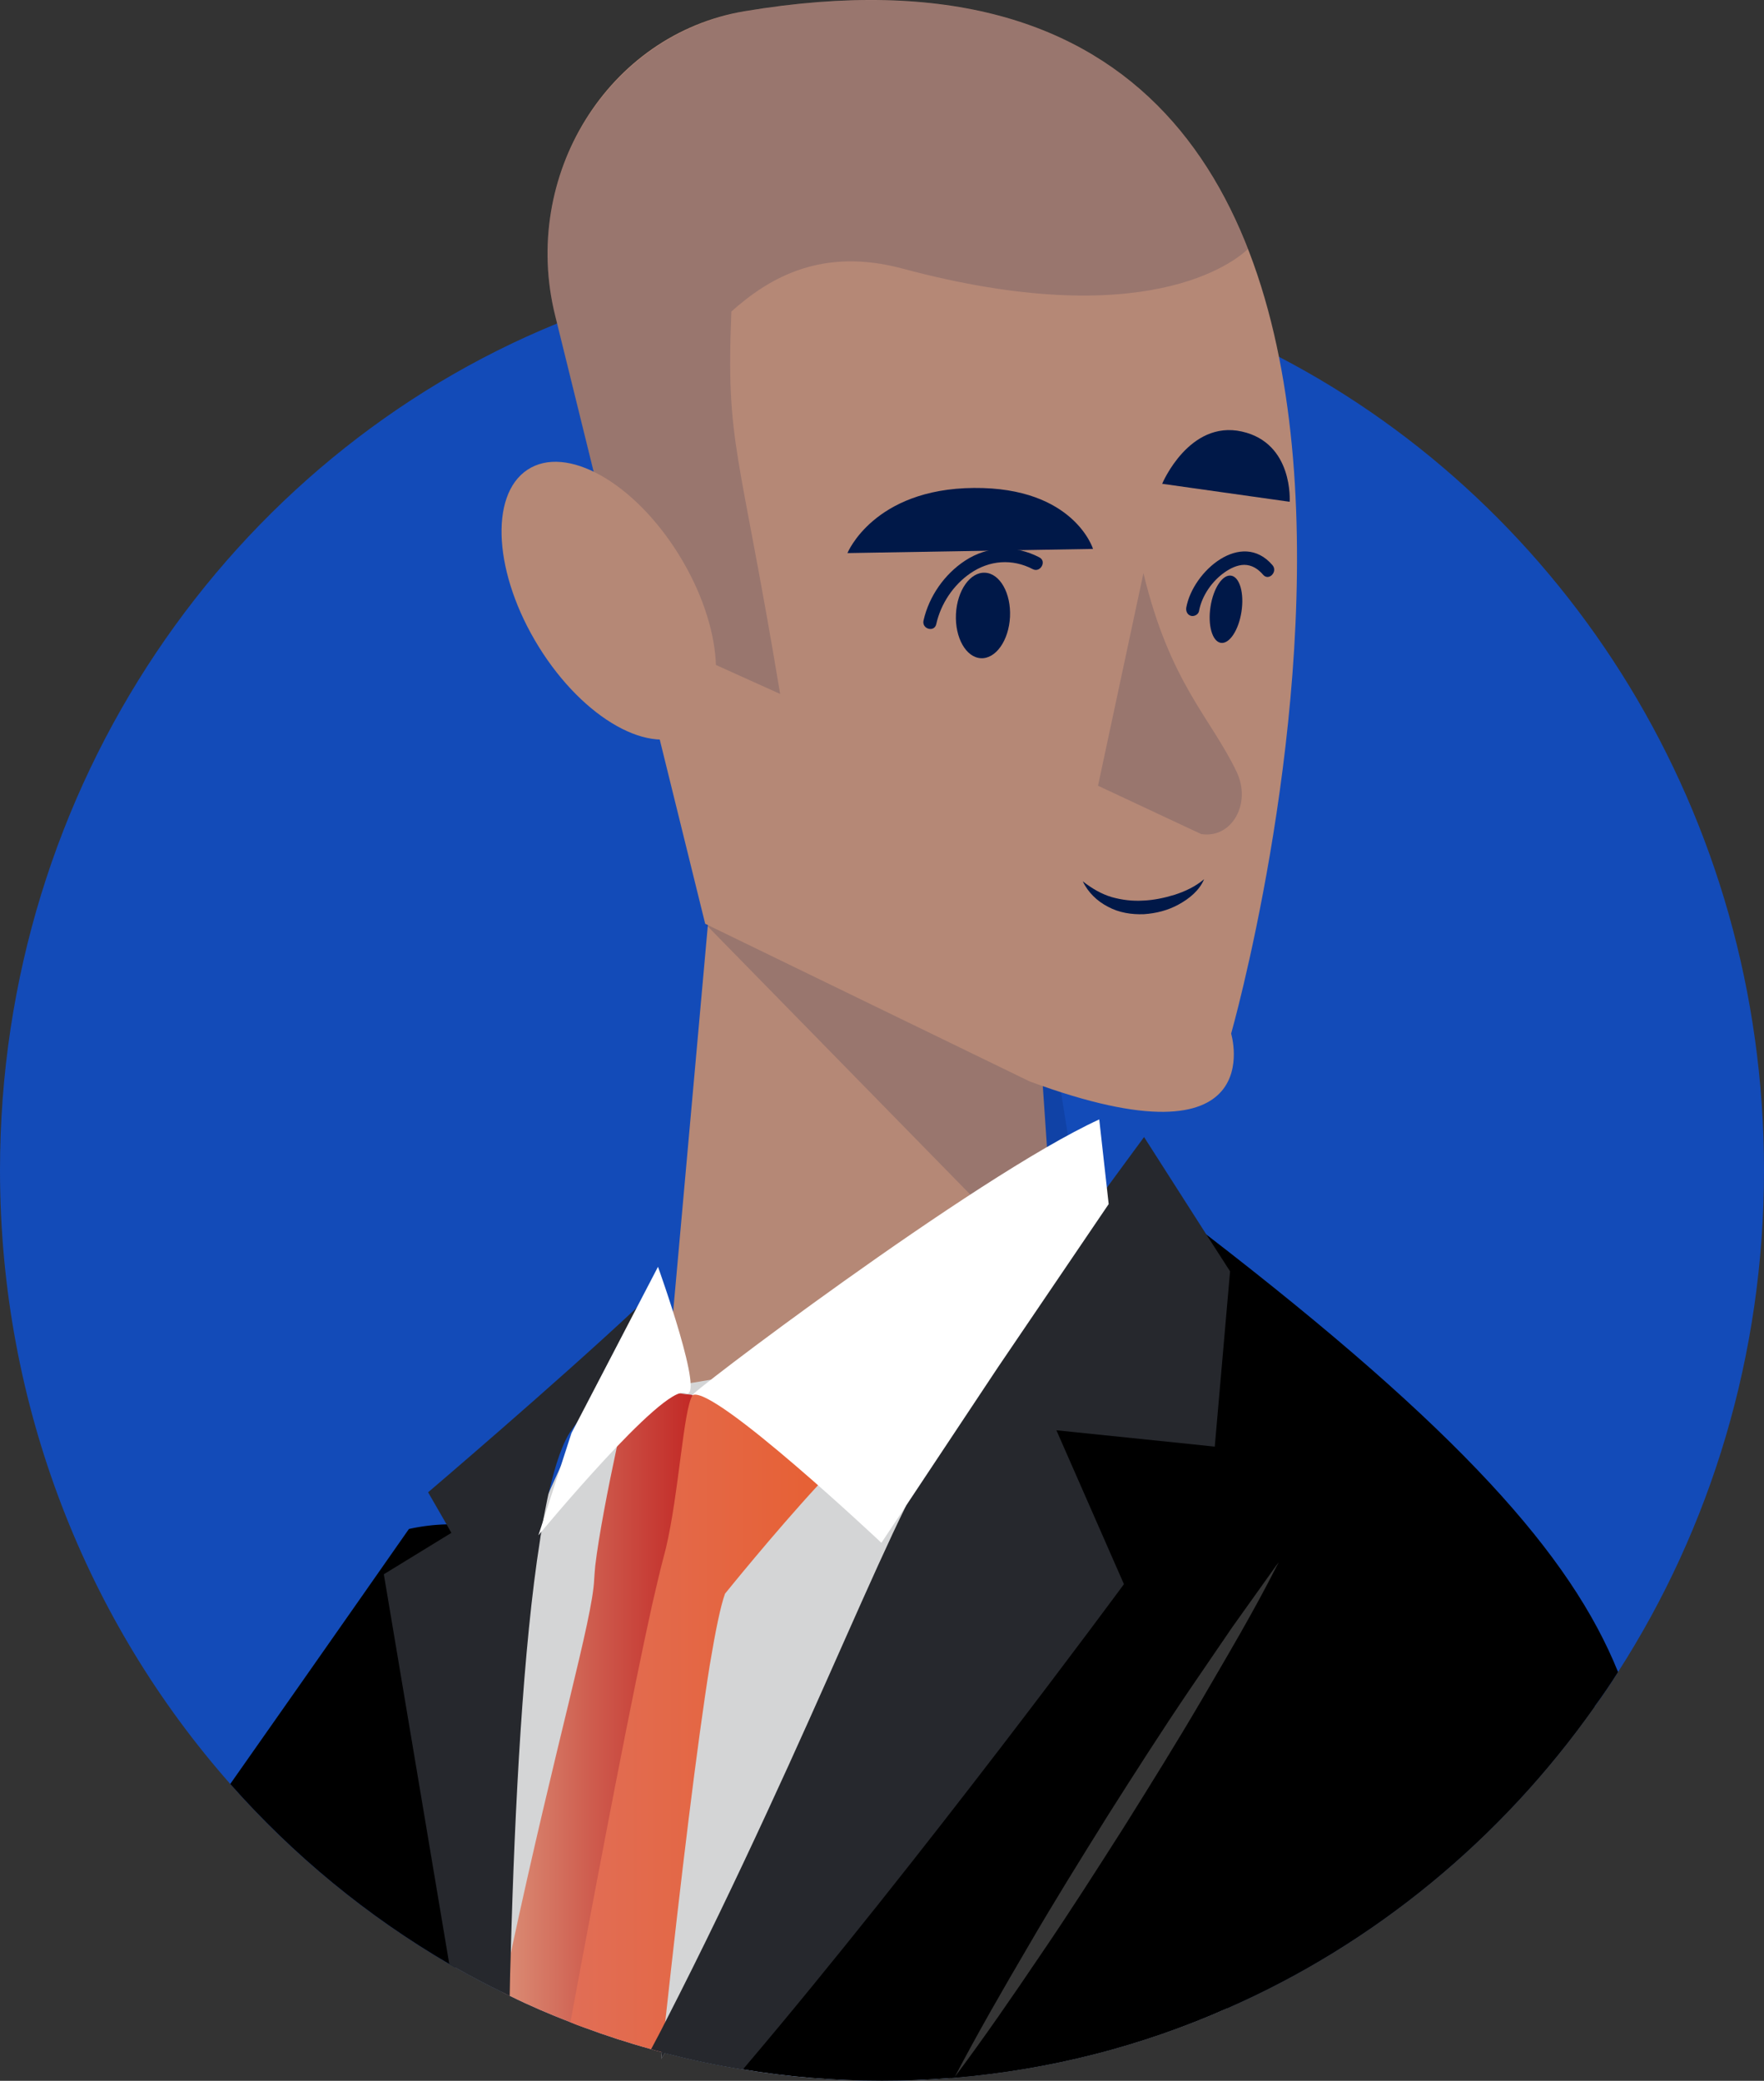 <svg width="39" height="46" viewBox="0 0 39 46" fill="none" xmlns="http://www.w3.org/2000/svg">
<rect x="0" y="0" width="39" height="46" fill="#333333" stroke="none"/>
<path d="M39 25.869C39 29.971 37.816 33.782 35.774 36.961C35.611 37.221 35.436 37.479 35.254 37.726C33.195 40.647 30.384 42.971 27.122 44.398C25.25 45.229 23.221 45.753 21.096 45.933C21.067 45.933 21.038 45.94 21.009 45.94C20.513 45.981 20.006 46 19.498 46C18.454 46 17.428 45.916 16.424 45.747C15.84 45.656 15.262 45.53 14.697 45.385C14.674 45.379 14.651 45.373 14.633 45.368C14.621 45.368 14.615 45.361 14.609 45.361C14.534 45.344 14.463 45.325 14.393 45.301C13.886 45.162 13.39 45 12.906 44.82C12.807 44.783 12.708 44.748 12.608 44.705C12.153 44.53 11.704 44.337 11.266 44.121C11.214 44.097 11.161 44.073 11.109 44.043C10.753 43.874 10.409 43.687 10.065 43.495C10.018 43.471 9.977 43.441 9.93 43.416C8.116 42.357 6.482 41.013 5.089 39.436C1.931 35.859 0 31.095 0 25.869C0 17.366 5.104 10.098 12.313 7.153L12.319 7.147C14.542 6.237 16.963 5.737 19.499 5.737C21.331 5.737 23.116 6.002 24.796 6.496H24.808C26.016 6.844 27.176 7.308 28.273 7.886C34.637 11.198 39 18.003 39 25.868V25.869Z" fill="#134BB8"/>
<path d="M15.994 16.619L22.486 15.694L23.456 29.867L14.68 34.244L14.82 29.697L15.994 16.619Z" fill="#B58876"/>
<path opacity="0.16" d="M22.766 19.783L15.591 20.422L24.276 29.292L22.766 19.783Z" fill="#001848"/>
<path d="M22.769 23.909L15.591 20.422L12.271 6.965C11.513 3.894 13.433 0.756 16.463 0.248C34.511 -2.776 27.219 22.85 27.219 22.85C27.219 22.85 28.136 25.891 22.768 23.908L22.769 23.909Z" fill="#B58876"/>
<path d="M24.166 12.135L18.736 12.227C18.736 12.227 19.314 10.805 21.531 10.787C23.748 10.769 24.166 12.136 24.166 12.136V12.135Z" fill="#001848"/>
<path d="M28.513 11.093L25.694 10.695C25.694 10.695 26.287 9.279 27.457 9.54C28.602 9.796 28.513 11.093 28.513 11.093Z" fill="#001848"/>
<path d="M20.7 13.795C20.801 13.344 21.079 12.931 21.453 12.674C21.875 12.384 22.378 12.345 22.833 12.582C23 12.669 23.148 12.409 22.98 12.322C22.447 12.044 21.841 12.062 21.333 12.397C20.884 12.693 20.54 13.179 20.418 13.717C20.375 13.906 20.657 13.986 20.7 13.797V13.795Z" fill="#001848"/>
<path d="M22.33 13.637C22.355 13.115 22.108 12.678 21.778 12.661C21.449 12.644 21.161 13.053 21.135 13.575C21.11 14.097 21.357 14.534 21.687 14.551C22.016 14.568 22.304 14.159 22.33 13.637Z" fill="#001848"/>
<path opacity="0.16" d="M25.28 12.67C25.865 15.101 26.765 15.863 27.338 17.058C27.678 17.765 27.231 18.546 26.556 18.438L24.276 17.37L25.28 12.671V12.67Z" fill="#001848"/>
<path d="M26.509 13.508C26.571 13.169 26.799 12.846 27.073 12.654C27.203 12.562 27.355 12.489 27.508 12.487C27.674 12.487 27.813 12.574 27.927 12.707C28.051 12.851 28.257 12.639 28.133 12.494C27.451 11.7 26.377 12.623 26.228 13.428C26.213 13.508 26.25 13.591 26.329 13.614C26.4 13.634 26.494 13.588 26.509 13.509V13.508Z" fill="#001848"/>
<path d="M27.447 13.525C27.511 13.115 27.409 12.757 27.22 12.726C27.031 12.694 26.826 13.002 26.763 13.412C26.7 13.822 26.801 14.18 26.99 14.211C27.179 14.242 27.384 13.935 27.447 13.525Z" fill="#001848"/>
<path d="M23.939 19.483C24.145 19.645 24.357 19.767 24.582 19.833C24.808 19.896 25.04 19.924 25.274 19.909C25.508 19.9 25.743 19.85 25.972 19.78C26.2 19.705 26.422 19.605 26.621 19.437C26.517 19.687 26.29 19.869 26.059 19.995C25.823 20.126 25.558 20.192 25.289 20.21C25.02 20.22 24.742 20.178 24.499 20.047C24.256 19.923 24.052 19.724 23.939 19.483Z" fill="#001848"/>
<path opacity="0.16" d="M16.519 0.241C13.469 0.743 11.507 3.873 12.269 6.963L13.728 12.874C13.867 13.362 13.941 13.549 14.822 14.246L17.248 15.341C16.343 9.881 16.045 9.86 16.17 6.887C17.026 6.12 18.188 5.464 19.956 5.938C25.329 7.38 27.293 5.788 27.589 5.506C26.127 1.758 22.929 -0.816 16.519 0.241Z" fill="#001848"/>
<path d="M15.257 16.174C16.111 15.609 15.998 13.855 15.005 12.256C14.012 10.657 12.515 9.82 11.661 10.385C10.808 10.95 10.921 12.704 11.914 14.303C12.906 15.901 14.404 16.739 15.257 16.174Z" fill="#B58876"/>
<path d="M16.957 40.069V40.105C16.81 41.255 15.942 43.122 14.641 45.315C14.629 45.333 14.618 45.345 14.612 45.363C14.536 45.345 14.465 45.326 14.396 45.302C13.888 45.164 13.393 45.001 12.909 44.821C12.81 44.785 12.711 44.749 12.611 44.706C12.156 44.531 11.707 44.339 11.269 44.122C11.216 44.098 11.164 44.074 11.111 44.044C10.755 43.875 10.411 43.689 10.067 43.496C10.021 43.472 9.979 43.442 9.933 43.418C8.118 42.359 6.485 41.015 5.091 39.438C7.355 36.216 9.041 33.801 9.041 33.801C9.315 33.74 9.595 33.705 9.875 33.699C10.499 33.669 11.13 33.771 11.736 33.97C11.806 33.987 11.87 34.011 11.94 34.042C12.359 34.186 12.768 34.379 13.159 34.613C13.601 34.867 14.022 35.161 14.413 35.499C14.454 35.529 14.495 35.566 14.535 35.601C14.967 35.974 15.357 36.384 15.69 36.811C16.559 37.92 17.067 39.124 16.957 40.069Z" fill="black"/>
<path d="M27.795 35.311C27.807 37.269 27.556 40.532 27.124 44.398C25.251 45.229 23.222 45.753 21.098 45.933C21.069 45.933 21.039 45.94 21.01 45.94C20.515 45.981 20.007 46 19.5 46C18.455 46 17.429 45.916 16.425 45.747C15.842 45.656 15.263 45.53 14.698 45.385C14.675 45.427 14.646 45.476 14.617 45.517C14.623 45.463 14.629 45.416 14.634 45.366C14.623 45.366 14.617 45.36 14.611 45.36C14.535 45.343 14.464 45.324 14.395 45.3C13.887 45.161 13.392 44.999 12.907 44.819C12.809 44.782 12.71 44.747 12.61 44.704C12.155 44.529 11.706 44.336 11.268 44.119C11.215 44.096 11.163 44.072 11.11 44.041C10.754 43.873 10.41 43.686 10.066 43.493L9.57 40.373C9.57 40.373 10.638 36.76 11.735 33.966C11.869 33.635 11.997 33.316 12.125 33.015C12.125 33.015 12.127 33.011 12.131 33.002C12.219 32.81 12.301 32.623 12.383 32.448L12.389 32.435C12.85 31.442 13.287 30.768 13.602 30.762C13.689 30.762 13.788 30.755 13.899 30.749C14.103 30.731 14.342 30.707 14.604 30.671C14.663 30.665 14.726 30.653 14.791 30.647C14.942 30.623 15.101 30.599 15.269 30.575C15.41 30.551 15.555 30.527 15.701 30.503H15.707C17.755 30.159 20.567 29.564 22.422 29.226C22.55 29.202 22.673 29.184 22.783 29.159C23.011 29.123 23.215 29.093 23.401 29.064C23.535 29.046 23.657 29.027 23.762 29.022C23.85 29.009 23.926 28.998 23.989 28.998C24.054 28.992 24.111 28.985 24.165 28.985H24.23C25.128 29.052 25.577 30.575 26.347 31.924C26.661 32.478 27.029 33.002 27.502 33.388C27.683 33.539 27.776 34.171 27.788 35.176C27.794 35.218 27.794 35.267 27.794 35.309L27.795 35.311Z" fill="#D4D5D6"/>
<path d="M15.318 30.837C15.318 30.837 15.312 30.843 15.312 30.85C15.289 31.006 15.084 32.313 14.77 34.204C14.701 34.637 14.619 35.107 14.537 35.601C14.076 38.353 13.476 41.846 12.91 44.821C12.811 44.785 12.712 44.749 12.612 44.706C12.157 44.531 11.708 44.339 11.27 44.122C11.217 44.098 11.165 44.074 11.113 44.044C11.171 43.755 11.236 43.472 11.293 43.195V43.177C12.302 38.48 13.101 35.8 13.137 34.909C13.143 34.825 13.149 34.729 13.16 34.615C13.236 33.965 13.445 32.886 13.638 31.988C13.737 31.488 13.837 31.037 13.9 30.754C13.947 30.544 13.976 30.423 13.976 30.423C14.238 30.537 14.443 30.622 14.606 30.676C14.675 30.706 14.74 30.724 14.792 30.736C14.891 30.773 14.973 30.791 15.031 30.803H15.037C15.189 30.833 15.247 30.821 15.306 30.84C15.306 30.846 15.312 30.84 15.318 30.84V30.837Z" fill="url(#paint0_linear_58_717)"/>
<path d="M19.465 31.541C19.243 31.68 18.945 31.951 18.614 32.282C18.444 32.451 18.27 32.637 18.089 32.83C17.091 33.913 16.029 35.232 16.029 35.232C15.931 35.503 15.82 36.044 15.692 36.81C15.412 38.562 15.062 41.453 14.706 44.712C14.683 44.91 14.665 45.108 14.641 45.314C14.641 45.331 14.635 45.35 14.635 45.368C14.624 45.368 14.618 45.361 14.612 45.361C14.536 45.344 14.465 45.325 14.396 45.301C13.888 45.162 13.393 45 12.909 44.82C12.81 44.783 12.711 44.748 12.611 44.705C13.328 40.84 13.987 37.425 14.413 35.498C14.507 35.095 14.582 34.763 14.652 34.498C14.675 34.413 14.698 34.322 14.722 34.227C15.007 33.034 15.112 31.132 15.311 30.849C15.311 30.849 15.313 30.844 15.317 30.836C15.655 30.427 19.464 31.54 19.464 31.54L19.465 31.541Z" fill="url(#paint1_linear_58_717)"/>
<path d="M14.303 29.211C14.303 29.211 14.245 29.397 12.751 31.457C12.716 31.505 12.675 31.554 12.64 31.608C12.447 31.872 12.279 32.361 12.133 33.005C12.133 33.005 12.13 33.009 12.127 33.017C12.086 33.198 12.051 33.403 12.009 33.608V33.621C11.998 33.699 11.98 33.777 11.969 33.861V33.868C11.957 33.922 11.946 33.982 11.94 34.043C11.566 36.392 11.38 39.933 11.292 43.179V43.196C11.28 43.51 11.275 43.816 11.269 44.123C11.216 44.099 11.164 44.075 11.111 44.045C10.755 43.876 10.411 43.69 10.067 43.497C10.021 43.473 9.979 43.443 9.933 43.419L8.486 34.802L9.979 33.887L9.874 33.7L9.465 32.99C9.465 32.99 12.266 30.605 14.074 28.913L14.08 28.906C14.132 28.858 14.185 28.809 14.237 28.761L14.302 29.213L14.303 29.211Z" fill="#26282D"/>
<path d="M35.774 36.961C35.611 37.221 35.436 37.479 35.254 37.726C33.195 40.647 30.384 42.971 27.122 44.398C25.25 45.229 23.221 45.753 21.096 45.933C21.067 45.933 21.038 45.94 21.009 45.94C20.513 45.981 20.006 46 19.498 46C18.454 46 17.428 45.916 16.424 45.747C15.84 45.656 15.262 45.53 14.697 45.385C17.141 41.416 20.122 36.503 21.02 34.69C21.941 32.841 22.717 31.234 23.335 29.927C23.371 29.848 23.405 29.775 23.44 29.703C23.551 29.469 23.656 29.24 23.761 29.023C23.791 28.963 23.814 28.902 23.843 28.848C23.937 28.643 24.023 28.451 24.111 28.27C24.759 26.873 25.097 26.096 25.097 26.096C25.645 26.505 26.165 26.897 26.66 27.283C32.271 31.607 34.733 34.383 35.772 36.96L35.774 36.961Z" fill="black"/>
<path d="M27.195 28.109L26.857 31.981L26.349 31.927L23.356 31.619L24.849 35.021C24.849 35.021 20.388 41.085 16.426 45.747C15.843 45.656 15.264 45.53 14.7 45.385C14.676 45.427 14.647 45.476 14.618 45.517C14.624 45.463 14.63 45.416 14.635 45.366C14.624 45.366 14.618 45.36 14.612 45.36C14.536 45.343 14.465 45.324 14.396 45.3C14.501 45.101 14.606 44.908 14.704 44.709C15.539 43.083 16.286 41.517 16.957 40.066C18.264 37.248 19.266 34.845 20.03 33.291V33.285C20.106 33.128 20.181 32.977 20.252 32.839C20.561 32.243 20.934 31.587 21.343 30.918C21.687 30.352 22.054 29.779 22.423 29.226C22.668 28.853 22.918 28.485 23.152 28.137C23.211 28.052 23.27 27.968 23.322 27.89C23.532 27.589 23.735 27.299 23.923 27.034C24.121 26.751 24.308 26.486 24.471 26.257C24.973 25.571 25.294 25.137 25.294 25.137L26.665 27.281L27.196 28.106L27.195 28.109Z" fill="#26282D"/>
<path d="M14.547 28.006L12.634 31.682L11.904 33.941C11.904 33.941 14.665 30.596 15.147 30.798C15.627 31.005 14.547 28.004 14.547 28.004V28.006Z" fill="white"/>
<path d="M24.51 26.621L22.062 30.229L19.487 34.107C19.487 34.107 15.795 30.629 15.317 30.84C15.027 30.971 21.544 26.012 24.303 24.747L24.512 26.621H24.51Z" fill="white"/>
<path d="M35.256 37.726C33.196 40.647 30.385 42.971 27.124 44.398C25.251 45.229 23.222 45.753 21.098 45.933C21.069 45.933 21.039 45.94 21.01 45.94C23.926 41.338 26.826 36.721 27.788 35.179C28.009 34.835 28.125 34.642 28.125 34.642C28.155 34.636 28.19 34.625 28.218 34.618C30.832 33.95 33.724 35.714 35.253 37.726H35.256Z" fill="black"/>
<path d="M21.098 45.935C21.617 44.942 22.176 43.975 22.74 43.014C23.3 42.049 23.889 41.103 24.479 40.157C25.075 39.216 25.675 38.278 26.3 37.355L27.242 35.975L28.212 34.615L28.277 34.534L28.225 34.623C27.719 35.625 27.148 36.582 26.587 37.547C26.023 38.511 25.435 39.456 24.843 40.401C24.244 41.341 23.645 42.281 23.017 43.2C22.393 44.123 21.764 45.041 21.095 45.933L21.098 45.935Z" fill="#353535"/>
<defs>
<linearGradient id="paint0_linear_58_717" x1="11.113" y1="37.621" x2="15.318" y2="37.621" gradientUnits="userSpaceOnUse">
<stop stop-color="#DB8E76"/>
<stop offset="0.48" stop-color="#CE5B4D"/>
<stop offset="1" stop-color="#C22926"/>
</linearGradient>
<linearGradient id="paint1_linear_58_717" x1="12.611" y1="38.057" x2="19.465" y2="38.057" gradientUnits="userSpaceOnUse">
<stop stop-color="#E16E56"/>
<stop offset="1" stop-color="#E85D2C"/>
</linearGradient>
</defs>
</svg>
